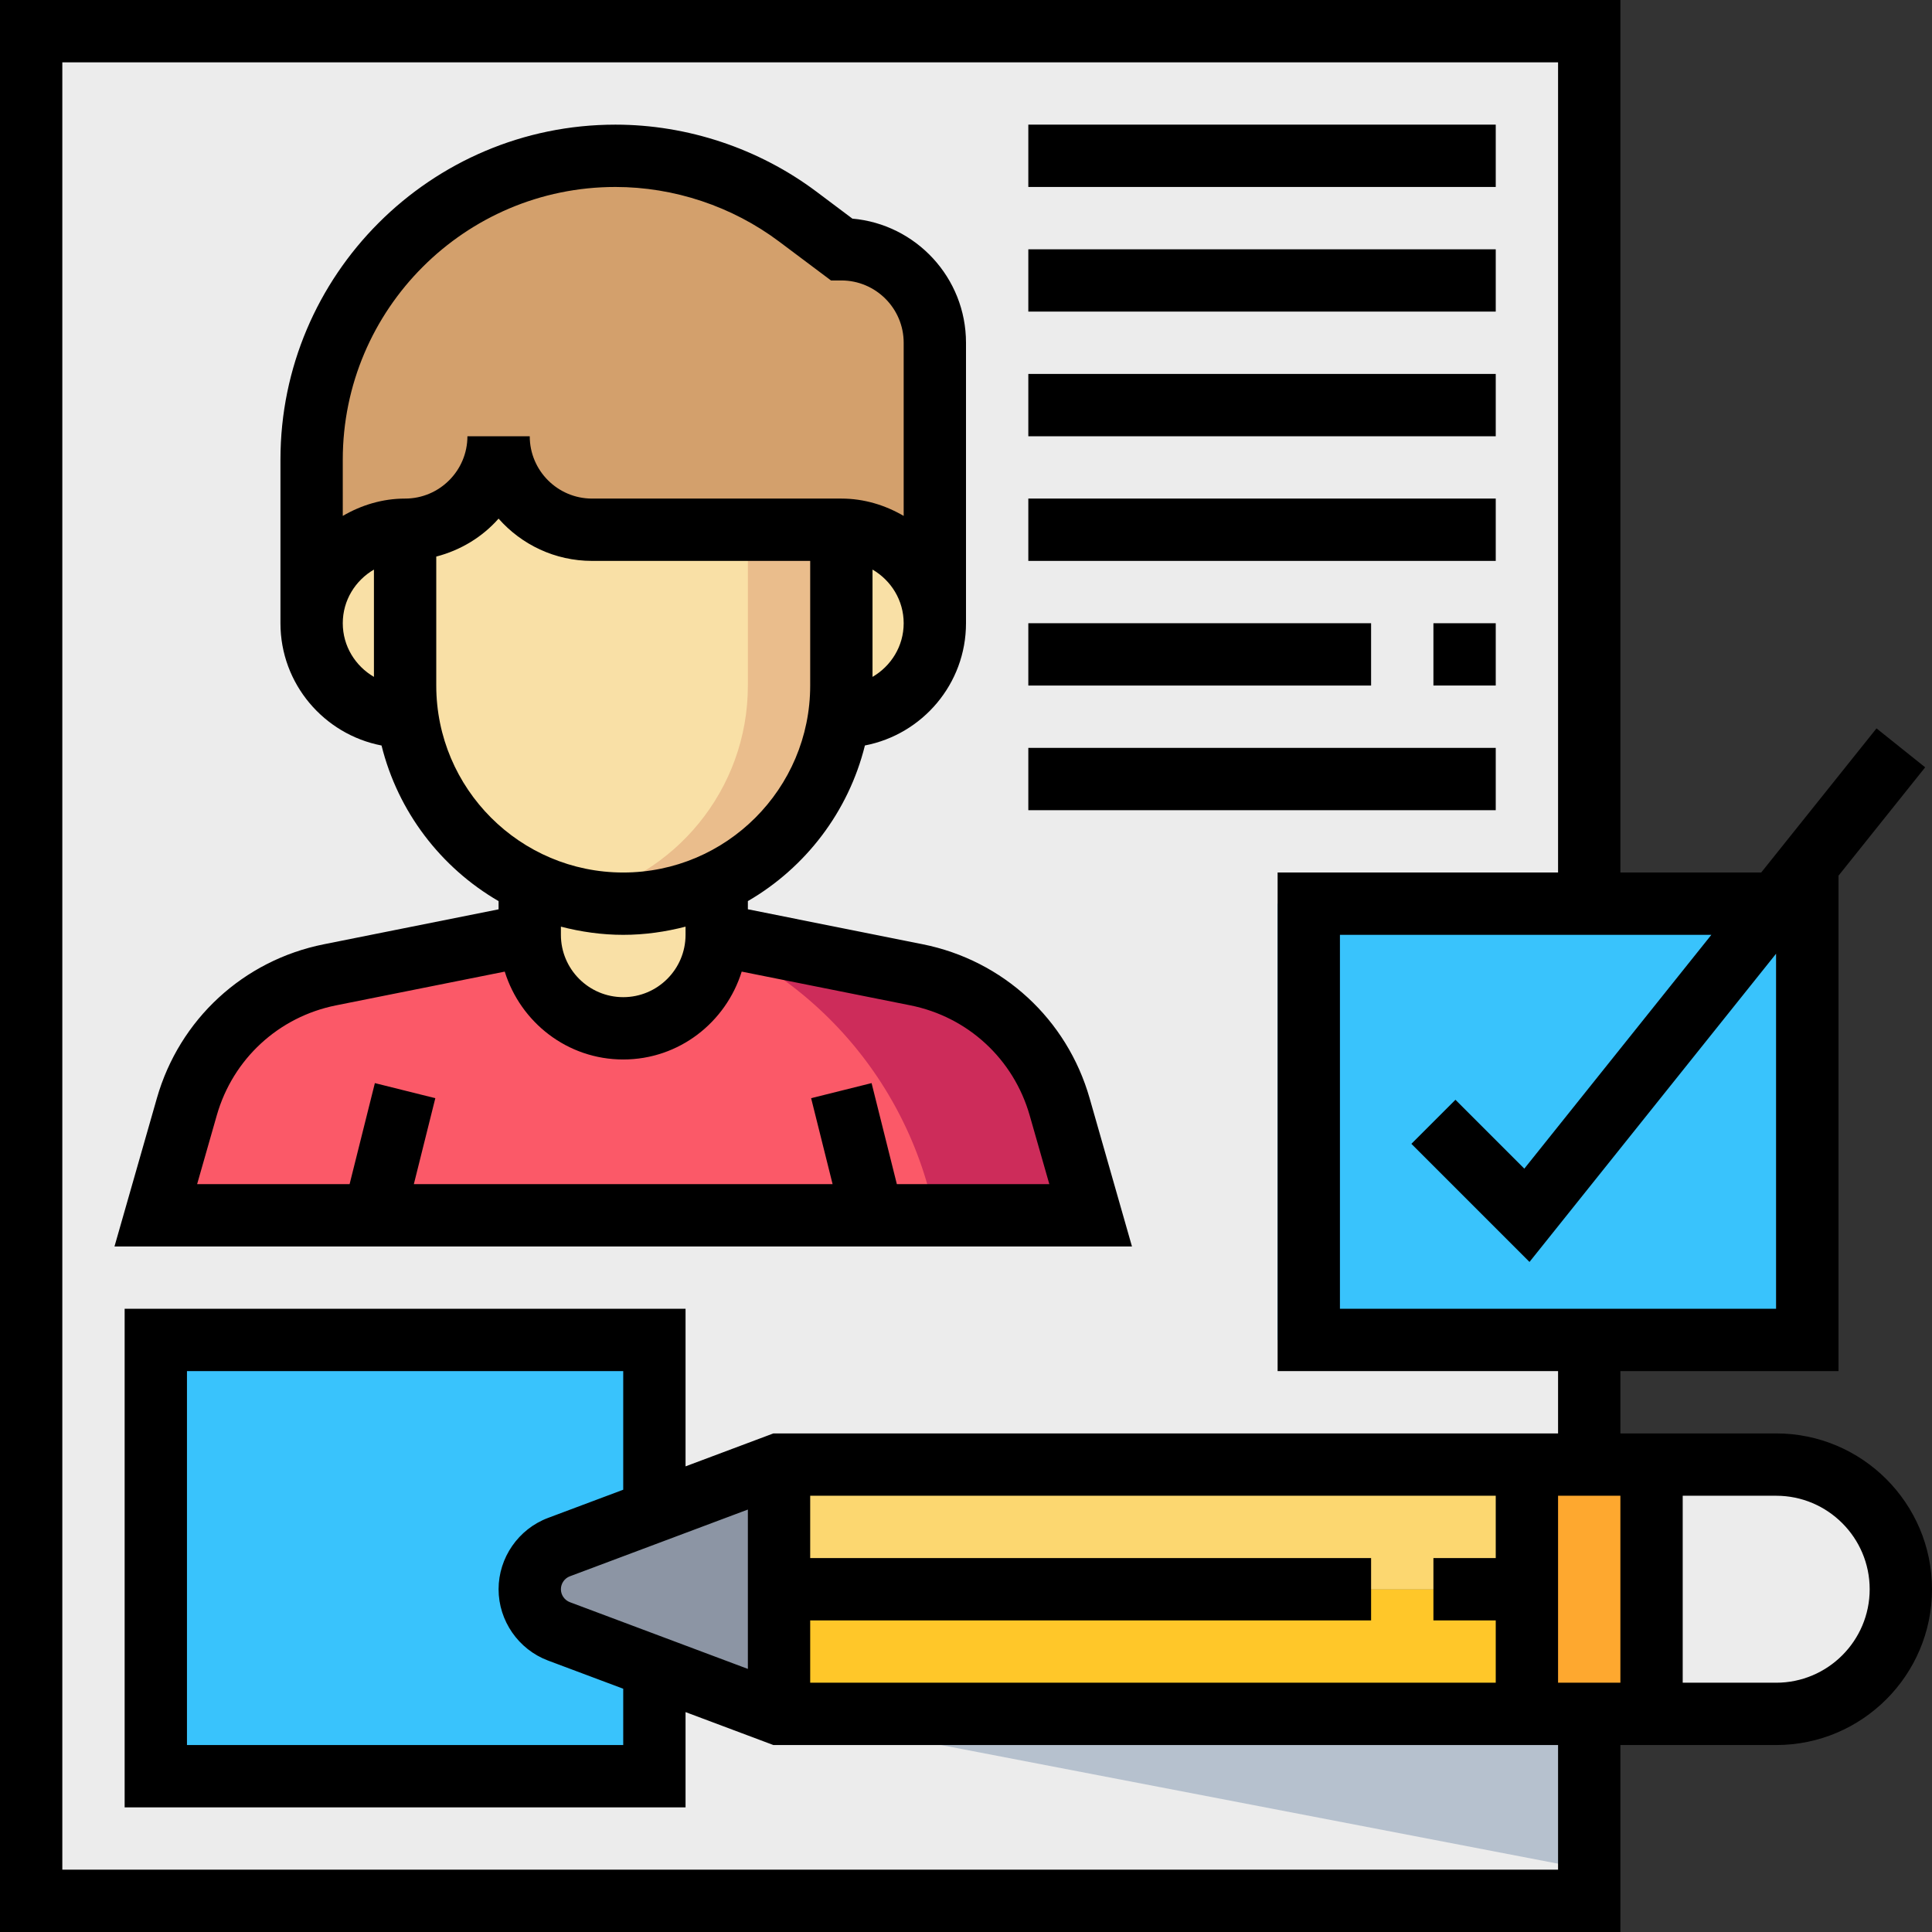 <svg xmlns="http://www.w3.org/2000/svg" version="1.1" xmlns:xlink="http://www.w3.org/1999/xlink" width="512" height="512" x="0" y="0" viewBox="0 0 496 496" style="enable-background:new 0 0 512 512" xml:space="preserve" class=""><rect x="0" y="0" width="496" height="496" fill="#333333" stroke="none"/><g><path d="M8 8v480h400V8z" style="" fill="#ececec" data-original="#ececec" class=""></path><path d="M168 384v-40H40v112h128v-24z" style="" fill="#39c3fc" data-original="#39c3fc"></path><path d="M200 376h224v64H200l-56.512-21.192A11.537 11.537 0 0 1 136 408c0-4.816 2.984-9.12 7.488-10.808L200 376z" style="" fill="#8c95a4" data-original="#8c95a4"></path><path d="M328 232h128v112H328z" style="" fill="#39c3fc" data-original="#39c3fc"></path><path d="M80 160v-42c0-43.08 34.92-78 78-78a77.986 77.986 0 0 1 46.8 15.6L216 64c13.256 0 24 10.744 24 24v72H80z" style="" fill="#d3a06c" data-original="#d3a06c"></path><path d="M269.36 274.76a31.982 31.982 0 0 0-24.496-22.584L184 240h-48l-60.864 12.176A32.007 32.007 0 0 0 50.64 274.76L40 312h240l-10.64-37.24z" style="" fill="#fb5968" data-original="#fb5968"></path><path d="M244.864 252.176 184 240l14.056 9.376A98.463 98.463 0 0 1 240 312h40l-10.64-37.24a31.982 31.982 0 0 0-24.496-22.584z" style="" fill="#cd2c5a" data-original="#cd2c5a"></path><path d="M136 216v28.8c0 10.6 10.744 19.2 24 19.2s24-8.6 24-19.2V216h-48zM208 136h8c13.256 0 24 10.744 24 24s-10.744 24-24 24h-8v-48zM112 136h-8c-13.256 0-24 10.744-24 24s10.744 24 24 24h8v-48z" style="" fill="#f9e0a6" data-original="#f9e0a6"></path><path d="M104 136v40c0 30.928 25.072 56 56 56s56-25.072 56-56v-40h-64c-13.256 0-24-10.744-24-24 0 13.256-10.744 24-24 24z" style="" fill="#f9e0a6" data-original="#f9e0a6"></path><path d="M192 136v40c0 26.808-18.848 49.184-44 54.68 3.872.848 7.88 1.32 12 1.32 30.928 0 56-25.072 56-56v-40h-24z" style="" fill="#eabd8c" data-original="#eabd8c"></path><path d="M392 376h32v64h-32z" style="" fill="#fea82f" data-original="#fea82f"></path><path d="M200 376h192v32H200z" style="" fill="#fcd770" data-original="#fcd770"></path><path d="M200 408h192v32H200z" style="" fill="#ffc729" data-original="#ffc729"></path><path d="M456 440h-32v-64h32c17.672 0 32 14.328 32 32s-14.328 32-32 32z" style="" fill="#ececec" data-original="#ececec" class=""></path><path d="m200 440 208 40v-40z" style="" fill="#b6c1ce" data-original="#b6c1ce"></path><path d="M456 368h-40v-16h56V224.808l22.248-27.816L481.752 187l-29.6 37H416V0H0v496h416v-48h40c22.056 0 40-17.944 40-40s-17.944-40-40-40zm-296 14.456-19.328 7.248C133.096 392.552 128 399.904 128 408s5.096 15.448 12.68 18.304l19.32 7.24V448H48v-96h112v30.456zm-13.688 28.872c-1.384-.52-2.312-1.856-2.312-3.328s.928-2.808 2.304-3.32L192 387.544v40.912l-45.688-17.128zM208 416h144v-16H208v-16h176v16h-16v16h16v16H208v-16zm192-32h16v48h-16v-48zm-7.336-60.024L456 244.808V336H344v-96h95.352l-48.016 60.024-17.68-17.68-11.312 11.312 30.32 30.32zM400 480H16V16h384v208h-72v128h72v16H198.552L176 376.456V336H32v128h144v-24.456L198.552 448H400v32zm56-48h-24v-48h24c13.232 0 24 10.768 24 24s-10.768 24-24 24z" fill="#000000" opacity="1" data-original="#000000" class=""></path><path d="M279.736 281.944c-5.792-20.256-22.208-35.4-42.864-39.528L192 233.44v-2.104c14.8-8.592 25.824-22.928 30.048-39.952C236.808 188.544 248 175.576 248 160V88c0-16.688-12.84-30.44-29.168-31.872L209.6 49.2C194.816 38.112 176.488 32 158 32c-47.424 0-86 38.576-86 86v42c0 15.576 11.192 28.544 25.952 31.392 4.224 17.024 15.248 31.36 30.048 39.952v2.104l-44.864 8.976c-20.656 4.128-37.08 19.272-42.864 39.528L29.392 320h261.216l-10.872-38.056zM144 237.896c5.128 1.328 10.464 2.104 16 2.104s10.872-.776 16-2.104V240c0 8.824-7.176 16-16 16s-16-7.176-16-16v-2.104zm80-64.12v-27.552c4.76 2.776 8 7.88 8 13.776s-3.24 11-8 13.776zM158 48c15.048 0 29.968 4.976 42 14l13.336 10H216c8.824 0 16 7.176 16 16v44.448c-4.728-2.752-10.144-4.448-16-4.448h-64c-8.824 0-16-7.176-16-16h-16c0 8.824-7.176 16-16 16-5.856 0-11.272 1.696-16 4.448V118c0-38.6 31.4-70 70-70zM88 160c0-5.896 3.24-11 8-13.776v27.552c-4.76-2.776-8-7.88-8-13.776zm24 16v-33.112c6.272-1.632 11.84-5.024 16-9.744C133.864 139.8 142.456 144 152 144h56v32c0 26.472-21.528 48-48 48s-48-21.528-48-48zm118.248 128-6.488-25.936-15.52 3.872L213.752 304H106.248l5.512-22.064-15.52-3.872L89.752 304H50.608l5.048-17.664c4.136-14.472 15.864-25.28 30.616-28.232l43.312-8.664C133.64 262.464 145.664 272 160 272s26.36-9.536 30.416-22.56l43.312 8.664c14.752 2.952 26.48 13.776 30.616 28.232L269.392 304h-39.144zM264 32h120v16H264zM264 64h120v16H264zM264 96h120v16H264zM264 128h120v16H264zM368 160h16v16h-16z" fill="#000000" opacity="1" data-original="#000000" class=""></path><path d="M264 160h88v16h-88zM264 192h120v16H264z" fill="#000000" opacity="1" data-original="#000000" class=""></path></g></svg>